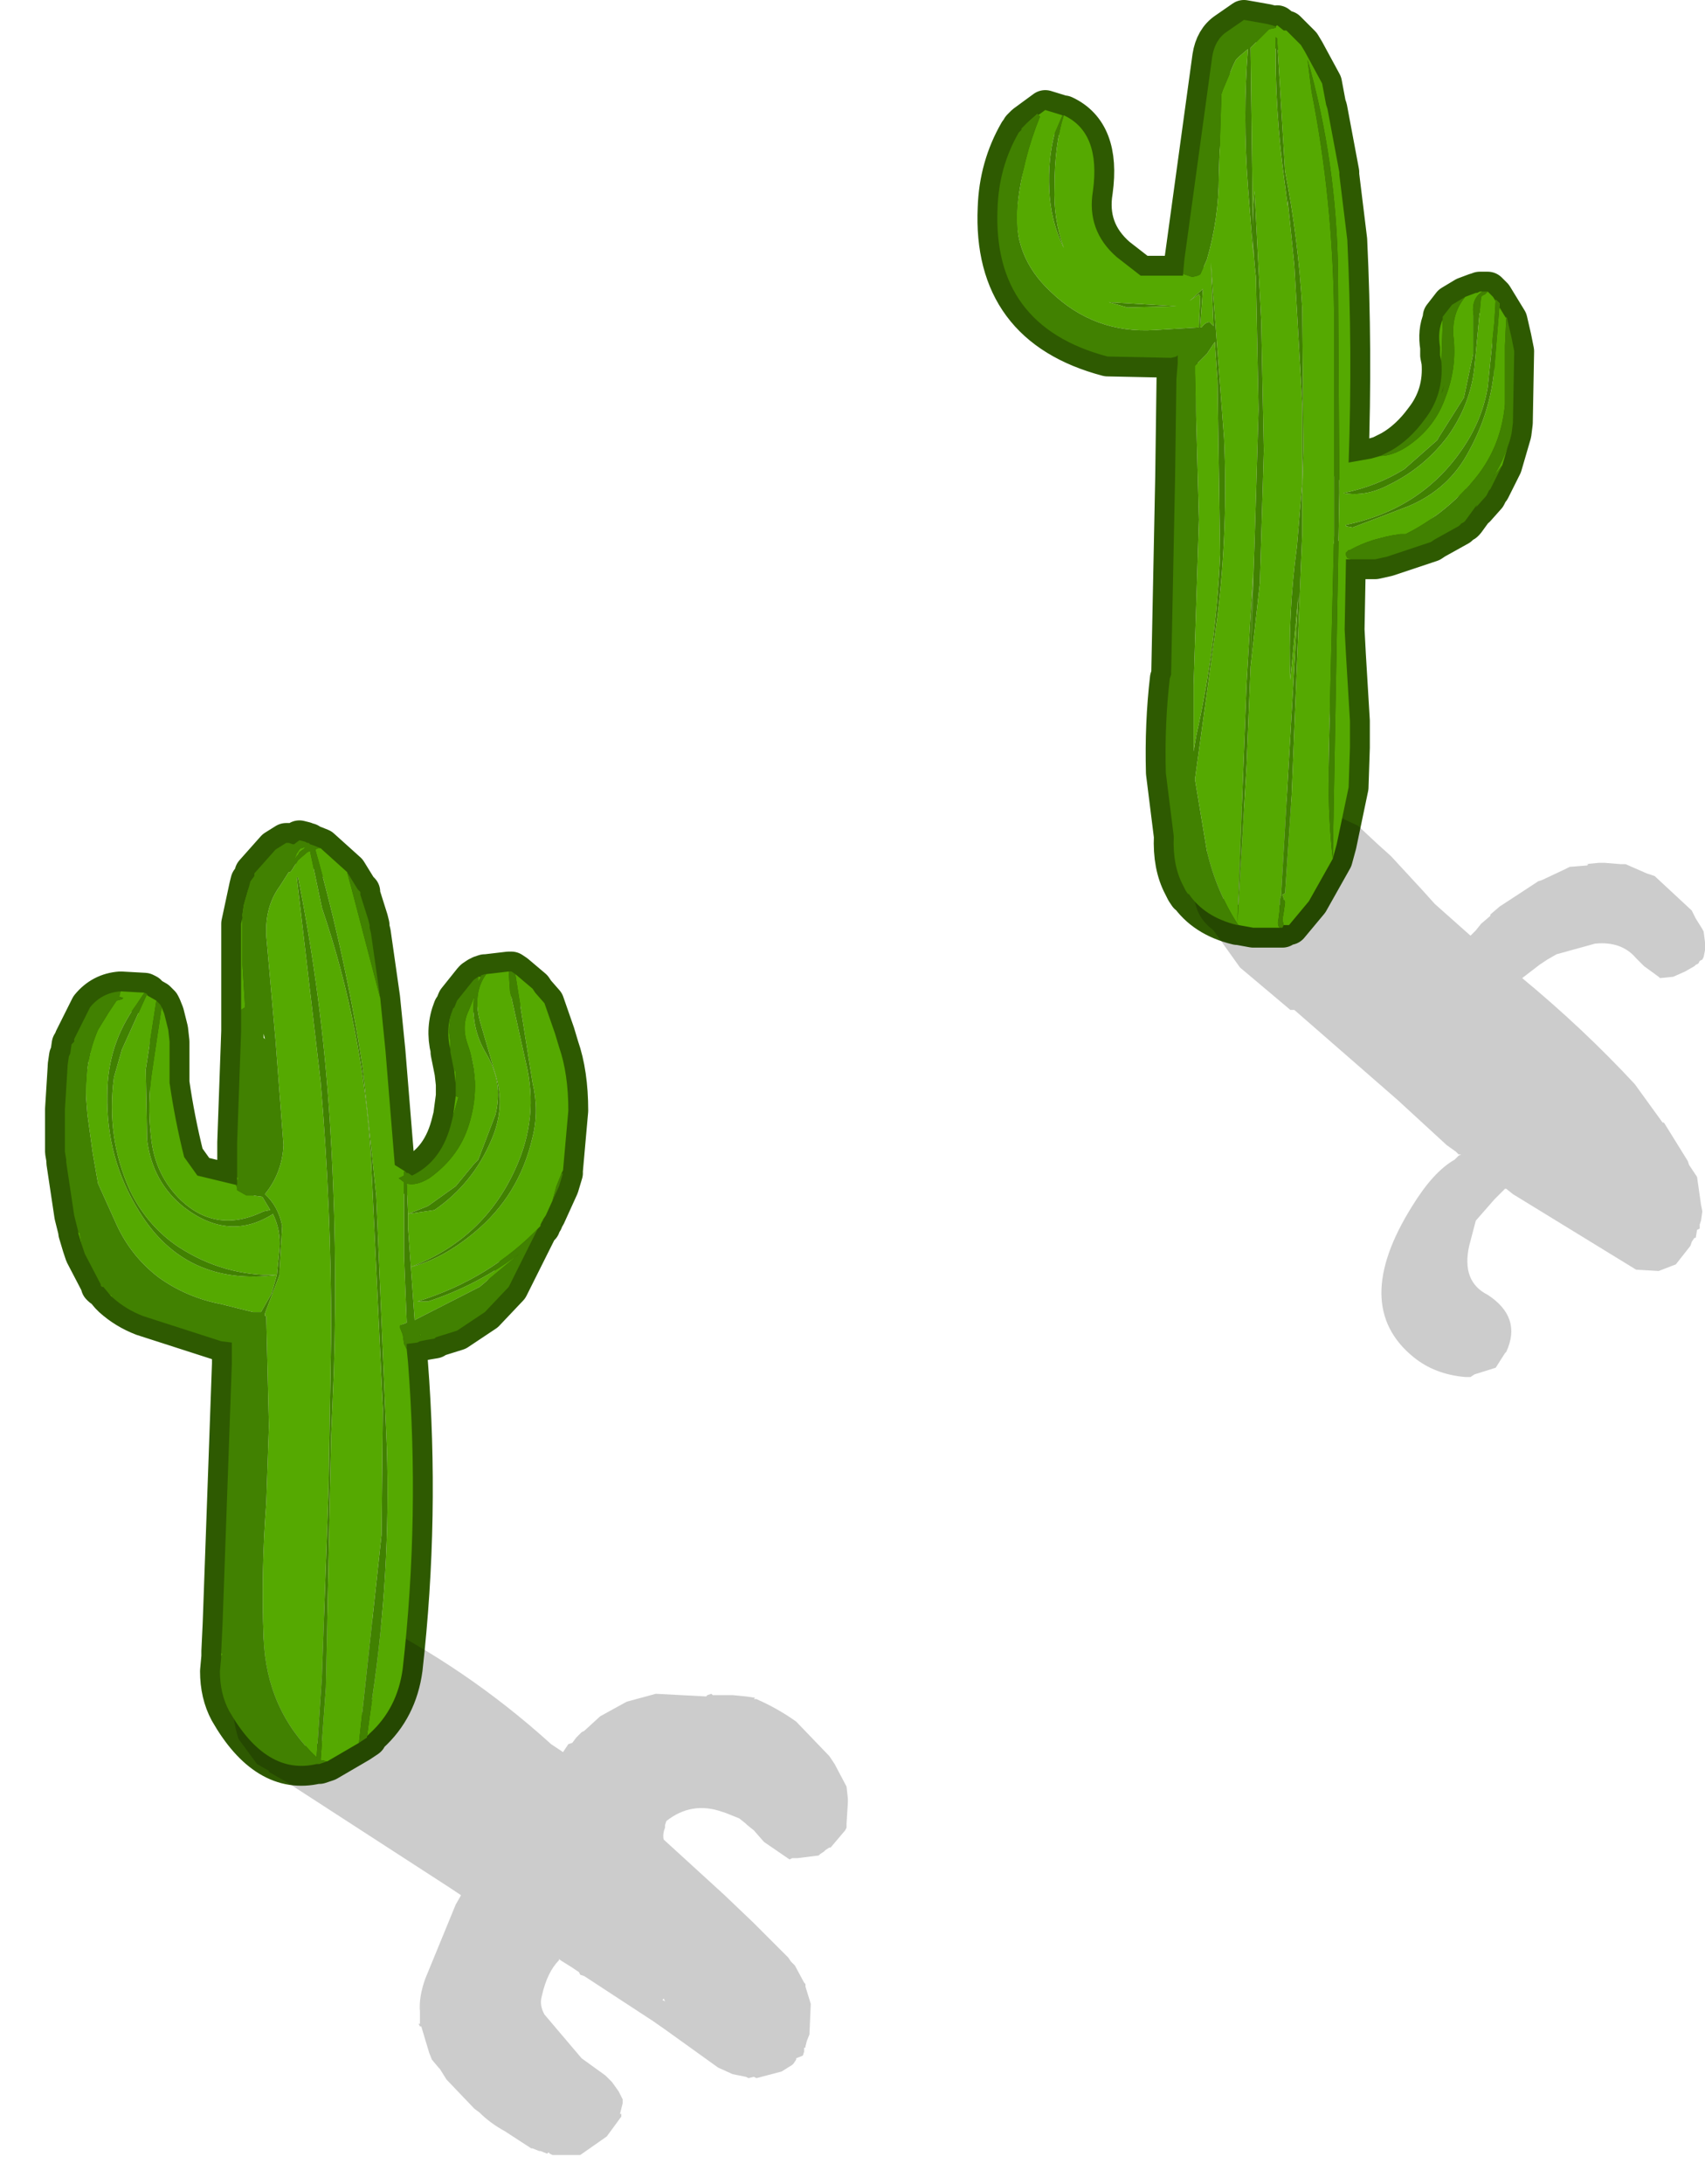 <?xml version="1.0" encoding="UTF-8" standalone="no"?>
<svg xmlns:xlink="http://www.w3.org/1999/xlink" height="82.4px" width="64.35px" xmlns="http://www.w3.org/2000/svg">
  <g transform="matrix(1.0, 0.0, 0.0, 1.0, 0.0, 18.4)">
    <path d="M64.0 64.0 L0.0 64.0 0.0 0.0 64.0 0.0 64.0 64.0" fill="#ecd26f" fill-opacity="0.0" fill-rule="evenodd" stroke="none"/>
    <path d="M40.1 -14.05 L40.15 -14.05 Q41.55 -13.4 41.25 -11.2 41.0 -9.7 42.15 -8.7 L43.05 -8.0 44.1 -8.0 44.65 -8.0 44.65 -8.05 44.7 -8.6 45.75 -16.25 Q45.85 -16.9 46.3 -17.2 L46.95 -17.65 47.8 -17.5 48.0 -17.45 48.15 -17.4 48.2 -17.45 48.45 -17.25 48.55 -17.25 48.65 -17.15 48.8 -17.0 49.1 -16.7 49.25 -16.45 49.9 -15.25 50.05 -14.45 50.1 -14.3 50.55 -11.9 50.55 -11.8 50.85 -9.35 Q51.05 -5.2 50.9 -0.95 L51.75 -1.1 52.1 -1.2 52.5 -1.4 Q53.2 -1.8 53.75 -2.55 54.5 -3.5 54.4 -4.75 L54.35 -5.0 54.35 -5.3 Q54.25 -5.9 54.45 -6.35 L54.45 -6.4 54.45 -6.45 54.8 -6.9 55.3 -7.2 55.7 -7.35 55.75 -7.35 55.85 -7.4 55.95 -7.4 56.05 -7.4 56.15 -7.4 56.35 -7.2 56.9 -6.3 57.05 -5.65 57.15 -5.15 57.1 -2.45 57.05 -2.05 56.7 -0.85 56.6 -0.65 56.25 0.05 56.2 0.1 56.1 0.3 55.7 0.75 55.75 0.65 55.7 0.7 55.3 1.25 55.25 1.3 55.15 1.35 55.05 1.45 54.15 1.95 54.0 2.05 53.85 2.1 52.35 2.6 51.9 2.7 51.85 2.7 51.4 2.7 51.05 2.7 51.0 2.7 50.8 2.7 50.75 5.35 50.8 6.3 50.95 8.8 50.95 9.8 50.9 11.3 50.45 13.45 50.3 14.0 49.4 15.6 48.65 16.5 48.5 16.5 48.45 16.5 48.4 16.6 48.3 16.6 47.3 16.6 46.75 16.5 46.7 16.5 Q45.45 16.2 44.85 15.3 L44.85 15.35 44.75 15.2 44.7 15.1 44.65 15.0 Q44.25 14.25 44.3 13.15 L44.0 10.75 Q43.95 8.9 44.15 7.2 L44.2 7.05 44.35 -0.4 44.4 -4.1 44.45 -4.7 44.45 -4.9 44.45 -5.0 44.4 -4.95 44.2 -4.9 41.8 -4.95 Q37.45 -6.1 37.65 -10.55 37.7 -12.1 38.45 -13.4 L38.55 -13.5 38.55 -13.55 38.7 -13.7 39.45 -14.25 40.1 -14.05 M20.95 20.6 L21.1 21.1 Q21.45 22.1 21.45 23.5 L21.25 25.75 21.2 25.85 21.2 25.9 21.25 25.85 21.1 26.35 20.85 26.9 20.6 27.45 20.5 27.6 20.5 27.65 20.45 27.7 20.4 27.8 20.4 27.85 20.3 27.95 20.25 28.05 19.2 30.15 18.3 31.1 17.25 31.8 16.45 32.05 16.4 32.1 16.1 32.15 15.85 32.2 15.75 32.25 15.35 32.3 15.35 32.5 15.4 33.0 Q15.85 38.8 15.2 44.55 15.0 46.05 13.95 47.0 L13.85 47.1 13.85 47.15 13.55 47.35 12.35 48.05 12.2 48.1 12.05 48.15 11.95 48.15 Q10.05 48.6 8.65 46.15 8.3 45.5 8.3 44.65 L8.35 44.1 8.35 43.95 8.35 43.9 8.4 42.85 8.75 33.05 8.75 32.8 8.75 32.25 8.35 32.2 5.4 31.25 Q4.75 31.0 4.25 30.55 L4.15 30.45 3.9 30.15 3.85 30.15 3.8 30.1 3.8 30.05 3.2 28.9 3.1 28.6 2.95 28.1 2.95 28.05 2.8 27.45 2.5 25.45 2.5 25.35 2.45 25.05 2.45 23.45 2.55 21.85 2.55 21.8 2.6 21.45 2.65 21.35 2.7 21.0 2.75 20.95 2.8 20.9 2.8 20.8 3.4 19.6 Q3.85 19.05 4.55 19.0 L5.45 19.05 5.55 19.1 5.55 19.15 5.9 19.35 6.05 19.5 6.1 19.6 6.2 19.85 6.35 20.45 6.4 20.9 6.4 22.45 Q6.6 23.85 6.95 25.25 L7.45 25.95 8.9 26.3 8.95 26.3 8.95 26.15 8.95 26.0 8.95 25.55 8.95 25.05 8.95 24.9 8.95 24.7 9.1 20.5 9.1 19.7 9.1 16.45 9.4 15.05 9.45 14.85 9.6 14.65 9.6 14.55 10.4 13.65 10.8 13.4 10.9 13.4 11.05 13.45 11.1 13.45 11.3 13.3 11.5 13.35 11.6 13.4 11.65 13.4 11.7 13.45 11.85 13.5 12.1 13.6 13.1 14.5 13.5 15.15 13.6 15.25 13.6 15.35 13.9 16.3 13.95 16.5 13.95 16.6 14.0 16.8 14.35 19.25 14.55 21.25 14.9 25.55 15.3 25.8 15.35 25.85 15.4 25.85 15.55 25.95 Q16.7 25.4 17.05 23.9 L17.1 23.7 17.2 22.95 17.2 22.55 17.2 22.5 17.15 22.05 17.0 21.3 17.0 21.2 Q16.8 20.4 17.1 19.65 L17.15 19.6 17.25 19.35 17.85 18.6 17.9 18.55 18.05 18.45 18.15 18.45 18.15 18.4 18.3 18.35 18.35 18.35 19.2 18.25 19.3 18.25 19.45 18.35 20.1 18.9 20.2 19.05 20.55 19.45 20.95 20.6" fill="none" stroke="#2e5a01" stroke-linecap="round" stroke-linejoin="round" stroke-width="1.5"/>
    <path d="M25.1 57.1 L25.05 57.0 25.0 57.05 25.1 57.1 M9.0 47.2 Q8.45 45.45 9.35 44.15 L9.7 43.7 9.75 43.6 9.9 43.55 10.0 43.4 11.15 42.75 11.4 42.6 11.45 42.6 11.6 42.55 13.75 42.6 Q17.6 44.5 20.8 47.4 L21.1 47.6 21.25 47.7 21.45 47.4 21.6 47.35 21.75 47.15 21.95 46.95 22.05 46.9 22.65 46.35 23.65 45.8 24.75 45.5 26.65 45.6 26.7 45.55 26.85 45.5 26.9 45.55 26.95 45.55 27.05 45.55 27.2 45.55 27.65 45.55 28.15 45.6 28.5 45.65 28.45 45.7 28.5 45.7 28.55 45.7 Q29.35 46.05 30.05 46.55 L31.3 47.85 31.5 48.15 31.95 49.0 32.0 49.45 32.0 49.6 31.95 50.4 31.95 50.55 31.9 50.65 31.35 51.3 31.3 51.3 31.15 51.4 31.1 51.45 30.95 51.55 30.9 51.6 30.1 51.7 29.9 51.7 29.8 51.75 28.85 51.1 28.8 51.05 28.45 50.65 28.2 50.45 28.15 50.4 27.9 50.2 27.4 50.0 27.25 49.95 Q26.1 49.55 25.15 50.3 L25.1 50.45 25.1 50.55 Q25.0 50.8 25.05 51.0 L27.35 53.1 28.45 54.15 29.75 55.45 29.85 55.6 29.9 55.65 30.0 55.75 30.35 56.4 30.4 56.45 30.4 56.55 30.6 57.2 30.55 58.35 30.45 58.6 30.4 58.8 30.4 58.85 30.35 58.85 30.35 59.0 30.3 59.15 30.05 59.25 30.05 59.3 29.95 59.45 29.9 59.5 29.5 59.75 28.55 60.0 28.45 59.95 28.25 60.0 28.15 59.95 27.65 59.85 27.1 59.6 25.15 58.2 24.65 57.85 22.05 56.15 21.9 56.1 21.85 56.0 21.55 55.8 21.15 55.55 21.1 55.5 21.1 55.55 Q20.65 56.0 20.45 56.9 20.35 57.25 20.55 57.6 L21.95 59.25 22.85 59.9 23.1 60.15 23.35 60.5 23.45 60.7 23.5 60.8 23.5 60.95 23.4 61.35 23.45 61.35 23.45 61.45 22.9 62.2 21.9 62.9 20.85 62.9 20.75 62.85 20.7 62.8 20.65 62.85 20.4 62.75 20.35 62.75 20.1 62.65 20.05 62.65 19.05 62.0 Q18.5 61.7 18.1 61.3 L17.9 61.15 16.85 60.05 16.6 59.65 16.55 59.6 16.3 59.3 16.2 59.05 15.9 58.05 15.85 58.05 15.8 57.95 15.85 57.95 15.85 57.65 15.85 57.5 Q15.8 56.95 16.05 56.25 L17.2 53.45 17.4 53.1 17.1 52.9 16.95 52.8 10.85 48.85 10.15 48.45 10.15 48.4 10.05 48.35 9.7 48.15 9.0 47.2 M62.15 14.55 L62.45 14.65 63.85 15.95 64.0 16.25 64.25 16.65 64.3 16.75 64.35 17.15 64.35 17.35 64.35 17.45 64.3 17.7 64.25 17.8 64.15 17.85 64.1 17.95 64.0 18.0 63.95 18.05 63.6 18.25 63.15 18.45 62.65 18.5 62.6 18.45 62.05 18.05 61.9 17.9 61.75 17.75 Q61.2 17.1 60.2 17.2 L58.75 17.6 58.4 17.8 58.1 18.0 57.45 18.5 Q59.75 20.4 61.7 22.5 L62.75 23.95 62.8 23.95 63.7 25.4 63.75 25.55 64.05 26.0 64.2 27.05 64.25 27.3 64.2 27.65 64.15 27.8 64.15 27.95 64.05 28.0 64.0 28.3 63.95 28.3 63.85 28.45 63.8 28.6 63.25 29.3 62.6 29.55 61.75 29.5 57.1 26.65 56.85 26.45 56.8 26.45 56.4 26.85 55.7 27.65 55.45 28.6 Q55.15 29.95 56.15 30.45 57.45 31.3 56.85 32.6 L56.8 32.65 56.45 33.2 55.65 33.45 55.5 33.55 55.45 33.55 55.3 33.55 Q54.15 33.45 53.35 32.8 50.95 30.85 53.3 27.1 54.1 25.8 54.9 25.35 L55.05 25.2 55.15 25.15 55.05 25.15 54.95 25.05 54.6 24.8 52.75 23.1 48.85 19.7 48.7 19.7 46.8 18.1 45.8 16.7 Q45.2 16.25 45.1 15.6 L45.05 15.5 45.05 15.45 45.0 15.3 45.05 15.3 Q45.05 14.45 45.75 13.4 L45.75 13.35 46.1 12.9 46.75 12.2 46.85 12.1 46.95 12.1 47.05 11.95 48.0 11.8 49.45 11.9 49.85 12.1 51.25 12.75 52.0 13.45 52.5 13.9 53.7 15.2 54.15 15.7 55.5 16.9 55.65 16.75 55.7 16.7 55.9 16.45 56.25 16.15 56.25 16.1 56.6 15.8 57.9 14.95 58.05 14.85 58.2 14.8 59.05 14.4 59.15 14.35 59.25 14.3 59.3 14.3 59.9 14.25 59.95 14.2 59.85 14.2 60.35 14.15 60.55 14.15 61.15 14.2 61.35 14.2 62.15 14.55" fill="#000000" fill-opacity="0.2" fill-rule="evenodd" stroke="none"/>
    <path d="M19.45 18.35 L20.1 18.9 20.2 19.05 20.55 19.45 20.95 20.6 21.1 21.1 Q21.45 22.1 21.45 23.5 L21.25 25.75 21.2 25.85 21.0 26.35 20.85 26.9 20.6 27.45 20.5 27.6 20.45 27.7 20.4 27.8 20.4 27.85 Q18.5 29.85 15.75 30.7 L16.15 30.7 Q18.0 30.1 19.6 28.9 L18.1 30.15 15.65 31.4 15.4 27.9 15.4 27.4 16.4 27.25 Q17.85 26.25 18.55 24.6 19.05 23.45 18.75 22.3 L18.15 20.25 Q17.8 19.1 18.35 18.35 L19.2 18.25 19.25 19.0 19.85 21.7 Q20.35 23.75 19.45 25.7 18.25 28.35 15.5 29.4 16.7 29.1 17.9 28.1 19.6 26.7 20.1 24.5 20.35 23.5 20.1 22.45 L19.45 18.35 M15.35 32.5 L15.4 33.0 Q15.85 38.8 15.2 44.55 15.0 46.05 13.95 47.0 L13.85 47.1 14.05 45.65 Q14.75 40.95 14.6 36.2 L14.2 26.7 13.7 21.95 Q13.05 17.7 11.9 13.65 L12.0 13.6 12.1 13.6 13.1 14.5 13.25 15.05 14.35 19.25 14.55 21.25 14.9 25.55 15.3 25.8 15.25 25.8 15.25 25.95 15.05 26.05 15.25 26.2 15.25 26.25 15.25 29.0 15.35 31.5 15.1 31.6 15.1 31.7 15.2 31.95 15.25 32.3 15.35 32.5 M13.55 47.35 L12.35 48.05 12.1 48.0 12.3 45.25 12.5 35.75 12.6 33.35 Q12.75 28.6 12.45 23.9 12.15 19.2 11.25 14.7 L11.2 14.7 12.1 22.4 Q12.5 27.1 12.5 31.85 L12.4 37.75 12.15 44.85 11.95 47.9 Q10.05 46.1 9.95 43.4 9.85 40.9 10.05 38.3 L10.15 35.4 10.05 31.25 10.0 31.25 10.0 31.15 10.55 29.7 10.55 29.55 10.65 27.85 Q10.5 27.1 10.0 26.65 10.65 25.85 10.7 24.8 L10.4 20.85 10.05 16.9 Q10.0 15.8 10.55 15.05 L10.9 14.5 10.95 14.5 11.0 14.45 11.25 14.05 11.6 13.75 11.7 13.7 12.15 15.85 Q13.7 20.4 14.0 25.25 L14.45 34.75 14.4 39.5 13.55 47.35 M8.35 44.1 L8.35 43.95 8.4 44.0 8.35 44.1 M4.25 30.55 L4.15 30.45 4.2 30.45 4.25 30.55 M3.1 28.6 L2.95 28.1 3.0 28.1 3.1 28.6 M2.8 20.8 L3.4 19.6 3.25 19.9 2.8 20.8 M4.55 19.0 L5.45 19.05 5.15 19.5 Q4.05 21.0 4.05 22.9 4.0 25.3 5.25 27.3 7.0 30.15 10.45 29.7 L10.25 30.4 9.85 31.1 9.55 31.1 8.35 30.8 Q7.05 30.55 6.0 29.8 4.95 29.0 4.4 27.8 L3.7 26.25 3.5 25.1 3.3 23.65 3.25 23.0 Q3.2 21.6 3.7 20.45 L4.1 19.8 4.4 19.35 4.6 19.3 4.65 19.25 4.5 19.2 4.55 19.0 M5.55 19.1 L5.55 19.15 5.9 19.35 5.5 21.95 5.55 24.6 Q5.75 26.2 6.95 27.15 8.65 28.45 10.3 27.4 10.6 28.0 10.55 28.7 L10.45 29.7 Q8.45 29.75 6.75 28.65 5.55 27.85 4.9 26.5 4.0 24.5 4.3 22.25 L4.6 21.2 5.55 19.1 M6.1 19.6 L6.2 19.85 6.35 20.45 6.4 20.9 6.4 22.45 Q6.6 23.85 6.95 25.25 L7.45 25.95 8.9 26.3 8.95 26.4 8.95 26.5 9.3 26.7 9.55 26.7 9.9 26.75 10.2 27.25 9.95 27.3 Q8.2 28.15 6.85 26.9 5.85 25.95 5.7 24.5 5.55 23.2 5.75 21.95 L6.1 19.6 M8.95 26.15 L8.95 26.0 9.0 26.05 8.95 26.15 M9.1 19.7 L9.1 16.45 9.4 15.05 9.2 15.75 9.15 16.1 9.15 18.0 9.25 19.6 9.1 19.7 M17.1 23.7 L17.2 22.95 17.3 23.0 17.1 23.7 M17.2 22.5 L17.15 22.05 17.15 21.95 17.15 21.9 17.2 22.05 17.2 22.35 17.2 22.5 M17.0 21.2 Q16.8 20.4 17.1 19.65 16.95 20.05 16.95 20.55 L17.0 20.95 17.0 21.1 17.0 21.2 M18.05 18.45 L18.15 18.45 18.05 18.65 18.05 18.45 M15.85 31.95 L15.9 31.95 15.85 32.0 15.85 31.95 M17.9 19.2 Q17.75 20.35 18.35 21.35 19.0 22.45 18.7 23.65 L18.05 25.35 17.9 25.5 17.2 26.35 16.15 27.1 15.4 27.4 15.35 26.25 Q15.7 26.35 16.2 26.05 17.4 25.2 17.75 23.85 18.15 22.4 17.65 21.0 17.4 20.3 17.7 19.7 L17.9 19.2 M11.5 13.55 L11.5 13.6 11.3 13.75 11.25 13.85 11.2 13.9 11.1 14.05 11.2 13.8 11.3 13.65 11.35 13.6 11.4 13.6 11.5 13.55" fill="#55a901" fill-rule="evenodd" stroke="none"/>
    <path d="M21.2 25.85 L21.2 25.9 21.25 25.85 21.1 26.35 20.85 26.9 21.0 26.35 21.2 25.85 M20.5 27.6 L20.5 27.65 20.45 27.7 20.5 27.6 M20.4 27.85 L20.3 27.95 20.25 28.05 19.2 30.15 18.3 31.1 17.25 31.8 16.45 32.05 16.4 32.1 16.1 32.15 15.85 32.2 15.75 32.25 15.35 32.3 15.35 32.5 15.25 32.3 15.2 31.95 15.1 31.7 15.1 31.6 15.35 31.5 15.25 29.0 15.25 26.25 15.25 26.2 15.05 26.05 15.25 25.95 15.25 25.8 15.3 25.8 15.35 25.85 15.4 25.85 15.55 25.95 Q16.7 25.4 17.05 23.9 L17.1 23.7 17.3 23.0 17.2 22.95 17.2 22.55 17.2 22.5 17.2 22.35 17.2 22.05 17.15 21.9 17.15 21.95 17.15 22.05 17.0 21.3 17.0 21.2 17.0 21.1 17.0 20.95 16.95 20.55 Q16.95 20.05 17.1 19.65 L17.15 19.6 17.25 19.35 17.85 18.6 17.9 18.55 18.05 18.45 18.05 18.65 18.15 18.45 18.15 18.4 18.3 18.35 18.35 18.35 Q17.8 19.1 18.15 20.25 L18.75 22.3 Q19.05 23.45 18.55 24.6 17.85 26.25 16.4 27.25 L15.4 27.4 15.4 27.9 15.65 31.4 18.1 30.15 19.6 28.9 Q18.0 30.1 16.15 30.7 L15.75 30.7 Q18.5 29.85 20.4 27.85 M13.85 47.1 L13.85 47.15 13.55 47.35 14.4 39.5 14.45 34.75 14.0 25.25 Q13.7 20.4 12.15 15.85 L11.7 13.7 11.6 13.75 11.25 14.05 11.0 14.45 10.95 14.5 10.9 14.5 10.55 15.05 Q10.0 15.8 10.05 16.9 L10.4 20.85 10.7 24.8 Q10.65 25.85 10.0 26.65 10.5 27.1 10.65 27.85 L10.55 29.55 10.55 29.7 10.0 31.15 10.0 31.25 10.05 31.25 10.15 35.4 10.05 38.3 Q9.85 40.9 9.95 43.4 10.05 46.1 11.95 47.9 L12.15 44.85 12.4 37.75 12.5 31.85 Q12.5 27.1 12.1 22.4 L11.2 14.7 11.25 14.7 Q12.15 19.2 12.45 23.9 12.75 28.6 12.6 33.35 L12.5 35.75 12.3 45.25 12.1 48.0 12.35 48.05 12.2 48.1 12.05 48.15 11.95 48.15 Q10.05 48.6 8.65 46.15 8.3 45.5 8.3 44.65 L8.35 44.1 8.4 44.0 8.35 43.95 8.35 43.9 8.4 42.85 8.75 33.05 8.75 32.8 8.75 32.25 8.35 32.2 5.4 31.25 Q4.75 31.0 4.25 30.55 L4.2 30.45 4.15 30.45 3.9 30.15 3.85 30.15 3.8 30.1 3.8 30.05 3.2 28.9 3.1 28.6 3.0 28.1 2.95 28.1 2.95 28.05 2.8 27.45 2.5 25.45 2.5 25.35 2.45 25.05 2.45 23.45 2.55 21.85 2.55 21.8 2.6 21.45 2.65 21.35 2.7 21.0 2.75 20.95 2.8 20.9 2.8 20.8 3.25 19.9 3.4 19.6 Q3.85 19.05 4.55 19.0 L4.5 19.2 4.65 19.25 4.6 19.3 4.4 19.35 4.1 19.8 3.7 20.45 Q3.2 21.6 3.25 23.0 L3.3 23.65 3.5 25.1 3.7 26.25 4.4 27.8 Q4.95 29.0 6.0 29.8 7.05 30.55 8.35 30.8 L9.55 31.1 9.85 31.1 10.25 30.4 10.45 29.7 Q7.0 30.15 5.25 27.3 4.0 25.3 4.05 22.9 4.05 21.0 5.15 19.5 L5.45 19.05 5.55 19.1 4.6 21.2 4.3 22.25 Q4.0 24.5 4.9 26.5 5.55 27.85 6.75 28.65 8.45 29.75 10.45 29.7 L10.55 28.7 Q10.6 28.0 10.3 27.4 8.65 28.45 6.95 27.15 5.75 26.2 5.55 24.6 L5.5 21.95 5.9 19.35 6.05 19.5 6.1 19.6 5.75 21.95 Q5.55 23.2 5.7 24.5 5.85 25.95 6.85 26.9 8.2 28.15 9.95 27.3 L10.2 27.25 9.9 26.75 9.55 26.7 9.3 26.7 8.95 26.5 8.95 26.4 8.9 26.3 8.95 26.3 8.95 26.15 9.0 26.05 8.95 26.0 8.95 25.55 8.95 25.05 8.95 24.9 8.95 24.7 9.1 20.5 9.1 19.7 9.25 19.6 9.15 18.0 9.15 16.1 9.2 15.75 9.4 15.05 9.45 14.85 9.6 14.65 9.6 14.55 10.4 13.65 10.8 13.4 10.9 13.4 11.05 13.45 11.1 13.45 11.3 13.3 11.5 13.35 11.6 13.4 11.65 13.4 11.7 13.45 11.85 13.5 12.1 13.6 12.0 13.6 11.9 13.65 Q13.05 17.7 13.7 21.95 L14.2 26.7 14.6 36.2 Q14.75 40.95 14.05 45.65 L13.85 47.1 M13.1 14.5 L13.5 15.15 13.6 15.25 13.6 15.35 13.9 16.3 13.95 16.5 13.95 16.6 14.0 16.8 14.35 19.25 13.25 15.05 13.1 14.5 M19.2 18.25 L19.3 18.25 19.45 18.35 20.1 22.45 Q20.35 23.5 20.1 24.5 19.6 26.7 17.9 28.1 16.7 29.1 15.5 29.4 18.25 28.35 19.45 25.7 20.35 23.75 19.85 21.7 L19.25 19.0 19.2 18.25 M9.95 20.6 L9.95 20.75 10.0 20.8 9.95 20.6 M11.5 13.55 L11.4 13.6 11.35 13.6 11.3 13.65 11.2 13.8 11.1 14.05 11.2 13.9 11.25 13.85 11.3 13.75 11.5 13.6 11.5 13.55 M17.9 19.2 L17.7 19.7 Q17.4 20.3 17.65 21.0 18.15 22.4 17.75 23.85 17.4 25.2 16.2 26.05 15.7 26.35 15.35 26.25 L15.4 27.4 16.15 27.1 17.2 26.35 17.9 25.5 18.05 25.35 18.7 23.65 Q19.0 22.45 18.35 21.35 17.75 20.35 17.9 19.2 M15.85 31.95 L15.85 32.0 15.9 31.95 15.85 31.95" fill="#418101" fill-rule="evenodd" stroke="none"/>
    <path d="M38.7 -13.7 L39.45 -14.25 40.1 -14.05 39.8 -13.35 Q39.55 -12.4 39.6 -11.25 39.65 -10.05 40.15 -9.05 39.75 -10.15 39.8 -11.35 39.8 -12.95 40.15 -14.05 41.55 -13.4 41.25 -11.2 41.0 -9.7 42.15 -8.7 L43.05 -8.0 44.1 -8.0 44.65 -8.0 44.65 -8.05 44.7 -8.05 45.0 -7.95 45.2 -8.0 45.3 -8.05 45.55 -8.6 Q46.0 -10.15 46.0 -11.75 L46.1 -14.85 46.15 -15.0 46.55 -15.95 46.65 -16.15 46.75 -16.25 47.1 -16.55 Q46.9 -14.05 47.1 -11.35 L47.3 -8.8 47.2 -16.6 47.9 -17.3 48.15 -17.35 48.15 -17.4 48.2 -17.45 48.45 -17.25 48.55 -17.25 48.65 -17.15 48.8 -17.0 49.1 -16.7 49.25 -16.45 49.9 -15.25 50.05 -14.45 50.1 -14.3 50.55 -11.9 50.55 -11.8 50.85 -9.35 Q51.05 -5.2 50.9 -0.95 L51.75 -1.1 52.1 -1.2 Q52.55 -1.2 53.1 -1.55 54.15 -2.25 54.55 -3.4 55.0 -4.55 54.85 -5.75 54.8 -6.6 55.3 -7.2 L55.7 -7.35 55.75 -7.35 55.85 -7.4 55.95 -7.4 Q55.55 -7.15 55.6 -6.6 L55.6 -5.05 55.25 -3.4 54.3 -1.9 54.25 -1.8 53.0 -0.7 Q51.95 -0.05 50.7 0.2 51.55 0.35 52.4 -0.1 53.75 -0.75 54.65 -1.95 55.5 -3.15 55.65 -4.55 L55.9 -7.2 55.95 -7.25 56.05 -7.3 56.1 -7.35 56.15 -7.4 56.35 -7.2 56.9 -6.3 56.85 -6.45 56.8 -5.35 56.8 -3.15 Q56.65 -1.45 55.55 -0.2 54.45 1.05 53.05 1.75 L52.85 1.75 Q51.75 1.9 50.95 2.35 L50.9 2.35 50.8 2.45 50.8 2.55 50.85 2.65 51.0 2.7 50.8 2.7 50.75 5.35 50.8 6.3 50.95 8.8 50.95 9.8 50.9 11.3 50.45 13.45 50.3 14.0 49.4 15.6 48.65 16.5 48.5 16.5 48.45 16.5 48.4 16.3 48.45 16.0 48.5 15.65 48.4 15.35 48.5 15.3 48.75 11.6 49.15 1.7 49.15 0.2 49.2 -1.5 49.15 -6.75 Q49.0 -9.4 48.5 -11.95 L48.2 -16.95 48.15 -17.0 Q48.1 -14.25 48.5 -11.4 L48.6 -10.6 48.6 -10.85 48.85 -8.4 49.15 -3.15 49.15 -0.55 49.15 -0.2 48.95 2.2 Q48.6 4.8 48.7 7.25 L49.0 4.1 48.75 8.5 48.35 15.4 48.3 15.55 48.3 15.9 48.25 16.3 Q48.2 16.5 48.3 16.6 L47.3 16.6 46.75 16.5 46.7 16.45 47.05 10.45 47.2 6.75 47.55 3.6 47.7 -1.4 47.6 -6.3 47.35 -11.2 Q47.2 -9.7 47.4 -7.95 L47.5 -2.95 47.35 2.05 47.2 6.5 47.3 3.1 47.05 7.35 46.7 16.45 Q45.9 15.2 45.55 13.7 L45.1 11.0 45.95 4.85 Q46.35 1.55 46.2 -1.85 L45.7 -8.5 45.8 -6.1 45.65 -6.25 Q45.5 -6.25 45.35 -6.05 L45.3 -6.05 45.3 -6.1 45.4 -7.5 44.9 -7.05 45.25 -7.3 45.3 -7.2 45.25 -6.05 43.6 -5.95 Q41.3 -5.8 39.65 -7.4 38.2 -8.75 38.4 -10.65 38.6 -12.4 39.25 -14.0 L39.15 -14.1 38.7 -13.7 M54.4 -4.75 L54.35 -5.0 54.35 -5.3 Q54.25 -5.9 54.45 -6.35 L54.45 -6.4 54.45 -6.25 54.4 -4.75 M57.05 -2.05 L56.7 -0.85 56.35 -0.4 56.15 -0.1 Q56.8 -1.0 57.05 -2.05 M55.25 1.3 L55.15 1.35 55.05 1.45 Q55.1 1.35 55.25 1.3 M56.45 -7.1 L56.4 -6.25 56.15 -3.8 Q55.95 -2.6 55.25 -1.55 53.7 0.8 50.8 1.4 L50.8 1.45 51.05 1.5 53.15 0.7 Q54.7 0.05 55.45 -1.4 56.25 -2.85 56.4 -4.5 L56.6 -6.95 56.45 -7.1 M45.1 -4.5 L45.1 -4.6 45.55 -5.05 45.85 -5.5 45.95 -4.05 46.05 2.5 Q45.9 6.0 45.15 9.35 L45.05 9.95 45.05 7.45 45.25 1.2 45.1 -4.35 45.1 -4.5 M42.55 -6.8 L41.85 -7.0 44.4 -6.85 42.55 -6.8 M50.3 14.0 L50.4 8.55 50.55 0.2 50.5 -8.1 Q50.45 -12.3 49.35 -16.15 L49.5 -14.95 Q50.3 -10.9 50.35 -6.6 L50.35 1.8 50.15 10.05 Q50.1 12.15 50.3 14.0" fill="#55a901" fill-rule="evenodd" stroke="none"/>
    <path d="M40.1 -14.05 L40.15 -14.05 Q39.8 -12.95 39.8 -11.35 39.75 -10.15 40.15 -9.05 39.65 -10.05 39.6 -11.25 39.55 -12.4 39.8 -13.35 L40.1 -14.05 M44.65 -8.05 L44.7 -8.6 45.75 -16.25 Q45.85 -16.9 46.3 -17.2 L46.95 -17.65 47.8 -17.5 48.0 -17.45 48.15 -17.4 48.15 -17.35 47.9 -17.3 47.2 -16.6 47.3 -8.8 47.1 -11.35 Q46.9 -14.05 47.1 -16.55 L46.75 -16.25 46.65 -16.15 46.55 -15.95 46.15 -15.0 46.1 -14.85 46.0 -11.75 Q46.0 -10.15 45.55 -8.6 L45.3 -8.05 45.2 -8.0 45.0 -7.95 44.7 -8.05 44.65 -8.05 M52.1 -1.2 L52.5 -1.4 Q53.2 -1.8 53.75 -2.55 54.5 -3.5 54.4 -4.75 L54.45 -6.25 54.45 -6.4 54.45 -6.45 54.8 -6.9 55.3 -7.2 Q54.8 -6.6 54.85 -5.75 55.0 -4.55 54.55 -3.4 54.15 -2.25 53.1 -1.55 52.55 -1.2 52.1 -1.2 M55.95 -7.4 L56.05 -7.4 56.15 -7.4 56.1 -7.35 56.05 -7.3 55.95 -7.25 55.9 -7.2 55.65 -4.55 Q55.5 -3.15 54.65 -1.95 53.75 -0.75 52.4 -0.1 51.55 0.35 50.7 0.2 51.95 -0.05 53.0 -0.7 L54.25 -1.8 54.3 -1.9 55.25 -3.4 55.6 -5.05 55.6 -6.6 Q55.55 -7.15 55.95 -7.4 M56.9 -6.3 L57.05 -5.65 57.15 -5.15 57.1 -2.45 57.05 -2.05 Q56.8 -1.0 56.15 -0.1 L56.35 -0.4 56.7 -0.85 56.6 -0.65 56.25 0.05 56.2 0.1 56.1 0.3 55.7 0.75 55.75 0.65 55.7 0.7 55.3 1.25 55.25 1.3 Q55.1 1.35 55.05 1.45 L54.15 1.95 54.0 2.05 53.85 2.1 52.35 2.6 51.9 2.7 51.85 2.7 51.4 2.7 51.05 2.7 51.0 2.7 50.85 2.65 50.8 2.55 50.8 2.45 50.9 2.35 50.95 2.35 Q51.75 1.9 52.85 1.75 L53.05 1.75 Q54.45 1.05 55.55 -0.2 56.65 -1.45 56.8 -3.15 L56.8 -5.35 56.85 -6.45 56.9 -6.3 M48.45 16.5 L48.4 16.6 48.3 16.6 Q48.2 16.5 48.25 16.3 L48.3 15.9 48.3 15.55 48.35 15.4 48.75 8.5 49.0 4.1 48.7 7.25 Q48.6 4.8 48.95 2.2 L49.15 -0.2 49.15 -0.55 49.15 -3.15 48.85 -8.4 48.6 -10.85 48.6 -10.6 48.5 -11.4 Q48.1 -14.25 48.15 -17.0 L48.2 -16.95 48.5 -11.95 Q49.0 -9.4 49.15 -6.75 L49.2 -1.5 49.15 0.2 49.15 1.7 48.75 11.6 48.5 15.3 48.4 15.35 48.5 15.65 48.45 16.0 48.4 16.3 48.45 16.5 M46.75 16.5 L46.7 16.5 Q45.45 16.2 44.85 15.3 L44.85 15.35 44.75 15.2 44.7 15.1 44.65 15.0 Q44.25 14.25 44.3 13.15 L44.0 10.75 Q43.95 8.9 44.15 7.2 L44.2 7.05 44.35 -0.4 44.4 -4.1 44.45 -4.7 44.45 -4.9 44.45 -5.0 44.4 -4.95 44.2 -4.9 41.8 -4.95 Q37.45 -6.1 37.65 -10.55 37.7 -12.1 38.45 -13.4 L38.55 -13.5 38.55 -13.55 38.7 -13.7 39.15 -14.1 39.25 -14.0 Q38.6 -12.4 38.4 -10.65 38.2 -8.75 39.65 -7.4 41.3 -5.8 43.6 -5.95 L45.25 -6.05 45.3 -7.2 45.25 -7.3 44.9 -7.05 45.4 -7.5 45.3 -6.1 45.3 -6.05 45.35 -6.05 Q45.5 -6.25 45.65 -6.25 L45.8 -6.1 45.7 -8.5 46.2 -1.85 Q46.35 1.55 45.95 4.85 L45.1 11.0 45.55 13.7 Q45.9 15.2 46.7 16.45 L47.05 7.35 47.3 3.1 47.2 6.5 47.35 2.05 47.5 -2.95 47.4 -7.95 Q47.2 -9.7 47.35 -11.2 L47.6 -6.3 47.7 -1.4 47.55 3.6 47.2 6.75 47.05 10.45 46.7 16.45 46.75 16.5 M50.3 14.0 Q50.1 12.15 50.15 10.05 L50.35 1.8 50.35 -6.6 Q50.3 -10.9 49.5 -14.95 L49.35 -16.15 Q50.45 -12.3 50.5 -8.1 L50.55 0.2 50.4 8.55 50.3 14.0 M42.55 -6.8 L44.4 -6.85 41.85 -7.0 42.55 -6.8 M45.1 -4.5 L45.1 -4.35 45.25 1.2 45.05 7.45 45.05 9.95 45.15 9.35 Q45.9 6.0 46.05 2.5 L45.95 -4.05 45.85 -5.5 45.55 -5.05 45.1 -4.6 45.1 -4.5 M56.45 -7.1 L56.6 -6.95 56.4 -4.5 Q56.25 -2.85 55.45 -1.4 54.7 0.05 53.15 0.7 L51.05 1.5 50.8 1.45 50.8 1.4 Q53.7 0.8 55.25 -1.55 55.95 -2.6 56.15 -3.8 L56.4 -6.25 56.45 -7.1 M54.35 -3.25 L54.35 -3.3 54.35 -3.35 54.35 -3.25 M54.5 -3.85 L54.4 -3.55 54.45 -3.65 54.5 -3.85" fill="#418101" fill-rule="evenodd" stroke="none"/>
  </g>
</svg>
